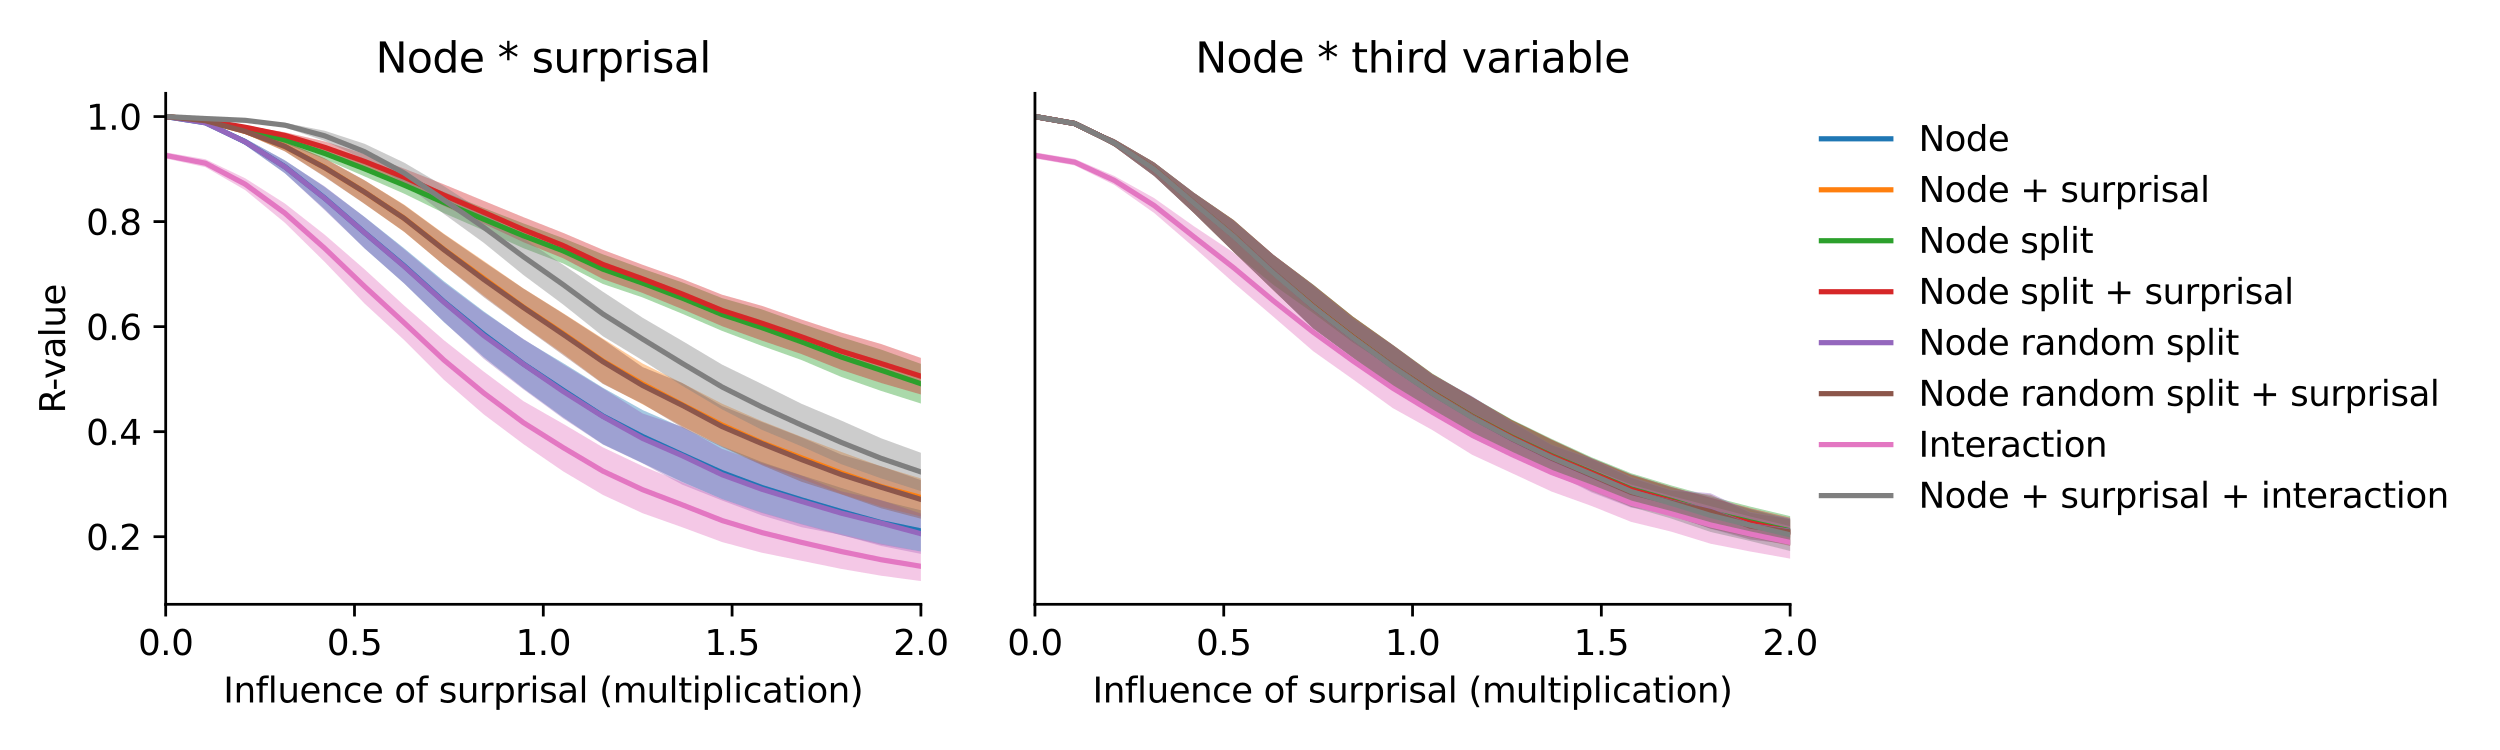 <?xml version="1.0" encoding="utf-8" standalone="no"?>
<!DOCTYPE svg PUBLIC "-//W3C//DTD SVG 1.1//EN"
  "http://www.w3.org/Graphics/SVG/1.1/DTD/svg11.dtd">
<svg xmlns:xlink="http://www.w3.org/1999/xlink" width="720pt" height="216pt" viewBox="0 0 720 216" xmlns="http://www.w3.org/2000/svg" version="1.1">
 <defs>
  <style type="text/css">*{stroke-linejoin: round; stroke-linecap: butt}</style>
 </defs>
 <g id="figure_1">
  <g id="patch_1">
   <path d="M 0 216 
L 720 216 
L 720 0 
L 0 0 
z
" style="fill: #ffffff"/>
  </g>
  <g id="axes_1">
   <g id="patch_2">
    <path d="M 47.72 174.04 
L 265.215 174.04 
L 265.215 26.88 
L 47.72 26.88 
z
" style="fill: #ffffff"/>
   </g>
   <g id="PolyCollection_1">
    <path d="M 47.72 33.569 
L 47.72 33.569 
L 59.167 35.694 
L 70.614 41.76 
L 82.061 49.913 
L 93.508 60.254 
L 104.956 71.486 
L 116.403 81.616 
L 127.85 92.78 
L 139.297 102.837 
L 150.744 111.862 
L 162.191 120.208 
L 173.638 127.941 
L 185.085 133.383 
L 196.532 138.816 
L 207.979 143.757 
L 219.427 147.749 
L 230.874 151.049 
L 242.321 154.158 
L 253.768 156.88 
L 265.215 158.857 
L 265.215 146.954 
L 265.215 146.954 
L 253.768 144.148 
L 242.321 140.525 
L 230.874 136.891 
L 219.427 133.065 
L 207.979 128.515 
L 196.532 123.114 
L 185.085 118.097 
L 173.638 111.675 
L 162.191 104.581 
L 150.744 97.743 
L 139.297 89.665 
L 127.85 80.998 
L 116.403 71.52 
L 104.956 62.453 
L 93.508 53.85 
L 82.061 46.159 
L 70.614 39.906 
L 59.167 35.032 
L 47.72 33.569 
z
" clip-path="url(#p9cf5f40c95)" style="fill: #1f77b4; fill-opacity: 0.4"/>
   </g>
   <g id="PolyCollection_2">
    <path d="M 47.72 33.569 
L 47.72 33.569 
L 59.167 34.975 
L 70.614 38.547 
L 82.061 43.589 
L 93.508 50.811 
L 104.956 58.667 
L 116.403 66.793 
L 127.85 76.344 
L 139.297 85.169 
L 150.744 93.869 
L 162.191 101.899 
L 173.638 110.436 
L 185.085 116.465 
L 196.532 122.784 
L 207.979 128.543 
L 219.427 133.7 
L 230.874 137.936 
L 242.321 142.281 
L 253.768 145.935 
L 265.215 148.762 
L 265.215 137.8 
L 265.215 137.8 
L 253.768 134.328 
L 242.321 130.173 
L 230.874 125.822 
L 219.427 121.294 
L 207.979 116.272 
L 196.532 110.351 
L 185.085 104.705 
L 173.638 97.526 
L 162.191 90.201 
L 150.744 83.055 
L 139.297 75.13 
L 127.85 67.317 
L 116.403 58.937 
L 104.956 51.917 
L 93.508 45.657 
L 82.061 40.766 
L 70.614 37.126 
L 59.167 34.569 
L 47.72 33.569 
z
" clip-path="url(#p9cf5f40c95)" style="fill: #ff7f0e; fill-opacity: 0.4"/>
   </g>
   <g id="PolyCollection_3">
    <path d="M 47.72 33.569 
L 47.72 33.569 
L 59.167 35.135 
L 70.614 37.87 
L 82.061 41.289 
L 93.508 45.823 
L 104.956 50.796 
L 116.403 55.785 
L 127.85 61.38 
L 139.297 66.375 
L 150.744 71.481 
L 162.191 75.889 
L 173.638 81.798 
L 185.085 85.671 
L 196.532 90.383 
L 207.979 95.31 
L 219.427 99.619 
L 230.874 103.708 
L 242.321 108.575 
L 253.768 112.588 
L 265.215 116.221 
L 265.215 104.798 
L 265.215 104.798 
L 253.768 100.68 
L 242.321 97.107 
L 230.874 93.221 
L 219.427 89.11 
L 207.979 85.869 
L 196.532 81.355 
L 185.085 77.415 
L 173.638 73.246 
L 162.191 68.607 
L 150.744 64.338 
L 139.297 59.894 
L 127.85 55.295 
L 116.403 50.851 
L 104.956 46.413 
L 93.508 42.563 
L 82.061 39.356 
L 70.614 37.015 
L 59.167 34.733 
L 47.72 33.569 
z
" clip-path="url(#p9cf5f40c95)" style="fill: #2ca02c; fill-opacity: 0.4"/>
   </g>
   <g id="PolyCollection_4">
    <path d="M 47.72 33.57 
L 47.72 33.57 
L 59.167 34.852 
L 70.614 37.099 
L 82.061 39.921 
L 93.508 44.15 
L 104.956 48.644 
L 116.403 53.495 
L 127.85 59.322 
L 139.297 64.44 
L 150.744 69.763 
L 162.191 74.388 
L 173.638 80.377 
L 185.085 84.383 
L 196.532 89.058 
L 207.979 93.959 
L 219.427 98.096 
L 230.874 101.991 
L 242.321 106.543 
L 253.768 110.312 
L 265.215 113.616 
L 265.215 103.077 
L 265.215 103.077 
L 253.768 99.081 
L 242.321 95.786 
L 230.874 92.038 
L 219.427 88.082 
L 207.979 84.882 
L 196.532 80.331 
L 185.085 76.262 
L 173.638 71.949 
L 162.191 67.067 
L 150.744 62.545 
L 139.297 57.84 
L 127.85 53.097 
L 116.403 48.568 
L 104.956 44.329 
L 93.508 40.729 
L 82.061 38.101 
L 70.614 36.191 
L 59.167 34.525 
L 47.72 33.57 
z
" clip-path="url(#p9cf5f40c95)" style="fill: #d62728; fill-opacity: 0.4"/>
   </g>
   <g id="PolyCollection_5">
    <path d="M 47.72 33.569 
L 47.72 33.569 
L 59.167 35.694 
L 70.614 41.776 
L 82.061 49.891 
L 93.508 60.537 
L 104.956 71.516 
L 116.403 81.643 
L 127.85 92.668 
L 139.297 103.318 
L 150.744 112.14 
L 162.191 120.518 
L 173.638 128.039 
L 185.085 133.452 
L 196.532 139.608 
L 207.979 144.154 
L 219.427 148.447 
L 230.874 151.842 
L 242.321 154.092 
L 253.768 157.257 
L 265.215 159.526 
L 265.215 147.91 
L 265.215 147.91 
L 253.768 144.029 
L 242.321 141.518 
L 230.874 136.989 
L 219.427 133.362 
L 207.979 129.293 
L 196.532 122.92 
L 185.085 119.086 
L 173.638 111.862 
L 162.191 104.942 
L 150.744 97.633 
L 139.297 89.934 
L 127.85 81.378 
L 116.403 71.797 
L 104.956 62.477 
L 93.508 53.69 
L 82.061 46.255 
L 70.614 39.922 
L 59.167 35.036 
L 47.72 33.569 
z
" clip-path="url(#p9cf5f40c95)" style="fill: #9467bd; fill-opacity: 0.4"/>
   </g>
   <g id="PolyCollection_6">
    <path d="M 47.72 33.57 
L 47.72 33.57 
L 59.167 34.973 
L 70.614 38.553 
L 82.061 43.607 
L 93.508 50.967 
L 104.956 58.709 
L 116.403 66.741 
L 127.85 76.386 
L 139.297 85.566 
L 150.744 94.029 
L 162.191 102.289 
L 173.638 110.588 
L 185.085 116.323 
L 196.532 123.177 
L 207.979 128.776 
L 219.427 133.99 
L 230.874 138.77 
L 242.321 142.414 
L 253.768 146.394 
L 265.215 149.394 
L 265.215 138.286 
L 265.215 138.286 
L 253.768 134.269 
L 242.321 130.958 
L 230.874 125.965 
L 219.427 121.534 
L 207.979 116.947 
L 196.532 110.33 
L 185.085 105.731 
L 173.638 97.736 
L 162.191 90.311 
L 150.744 83.109 
L 139.297 75.372 
L 127.85 67.461 
L 116.403 59.082 
L 104.956 51.901 
L 93.508 45.596 
L 82.061 40.758 
L 70.614 37.131 
L 59.167 34.57 
L 47.72 33.57 
z
" clip-path="url(#p9cf5f40c95)" style="fill: #8c564b; fill-opacity: 0.4"/>
   </g>
   <g id="PolyCollection_7">
    <path d="M 47.72 43.88 
L 47.72 45.647 
L 59.167 48.146 
L 70.614 54.758 
L 82.061 64.174 
L 93.508 75.434 
L 104.956 87.392 
L 116.403 97.945 
L 127.85 109.398 
L 139.297 119.331 
L 150.744 127.91 
L 162.191 135.752 
L 173.638 142.543 
L 185.085 147.817 
L 196.532 151.88 
L 207.979 156.123 
L 219.427 159.187 
L 230.874 161.517 
L 242.321 163.855 
L 253.768 165.814 
L 265.215 167.351 
L 265.215 158.838 
L 265.215 158.838 
L 253.768 156.583 
L 242.321 153.834 
L 230.874 150.917 
L 219.427 147.576 
L 207.979 143.719 
L 196.532 138.941 
L 185.085 134.26 
L 173.638 128.84 
L 162.191 122.066 
L 150.744 115.532 
L 139.297 107.003 
L 127.85 97.98 
L 116.403 87.996 
L 104.956 77.527 
L 93.508 67.592 
L 82.061 58.618 
L 70.614 51.343 
L 59.167 45.87 
L 47.72 43.88 
z
" clip-path="url(#p9cf5f40c95)" style="fill: #e377c2; fill-opacity: 0.4"/>
   </g>
   <g id="PolyCollection_8">
    <path d="M 47.72 33.569 
L 47.72 33.569 
L 59.167 34.203 
L 70.614 34.77 
L 82.061 36.715 
L 93.508 40.594 
L 104.956 45.951 
L 116.403 52.827 
L 127.85 61.623 
L 139.297 69.914 
L 150.744 79.208 
L 162.191 87.711 
L 173.638 96.844 
L 185.085 103.804 
L 196.532 111.139 
L 207.979 117.917 
L 219.427 123.804 
L 230.874 128.578 
L 242.321 133.709 
L 253.768 137.783 
L 265.215 141.439 
L 265.215 130.403 
L 265.215 130.403 
L 253.768 126.228 
L 242.321 121.138 
L 230.874 116.308 
L 219.427 110.608 
L 207.979 105.015 
L 196.532 98.203 
L 185.085 91.521 
L 173.638 84.021 
L 162.191 76.258 
L 150.744 68.659 
L 139.297 61.008 
L 127.85 53.595 
L 116.403 46.841 
L 104.956 41.4 
L 93.508 37.652 
L 82.061 35.39 
L 70.614 34.54 
L 59.167 34.096 
L 47.72 33.569 
z
" clip-path="url(#p9cf5f40c95)" style="fill: #7f7f7f; fill-opacity: 0.4"/>
   </g>
   <g id="matplotlib.axis_1">
    <g id="xtick_1">
     <g id="line2d_1">
      <defs>
       <path id="m69d16fd207" d="M 0 0 
L 0 3.5 
" style="stroke: #000000; stroke-width: 0.8"/>
      </defs>
      <g>
       <use xlink:href="#m69d16fd207" x="47.72" y="174.04" style="stroke: #000000; stroke-width: 0.8"/>
      </g>
     </g>
     <g id="text_1">
      <!-- 0.0 -->
      <g transform="translate(39.768 188.638)scale(0.1 -0.1)">
       <defs>
        <path id="DejaVuSans-30" d="M 2034 4250 
Q 1547 4250 1301 3770 
Q 1056 3291 1056 2328 
Q 1056 1369 1301 889 
Q 1547 409 2034 409 
Q 2525 409 2770 889 
Q 3016 1369 3016 2328 
Q 3016 3291 2770 3770 
Q 2525 4250 2034 4250 
z
M 2034 4750 
Q 2819 4750 3233 4129 
Q 3647 3509 3647 2328 
Q 3647 1150 3233 529 
Q 2819 -91 2034 -91 
Q 1250 -91 836 529 
Q 422 1150 422 2328 
Q 422 3509 836 4129 
Q 1250 4750 2034 4750 
z
" transform="scale(0.016)"/>
        <path id="DejaVuSans-2e" d="M 684 794 
L 1344 794 
L 1344 0 
L 684 0 
L 684 794 
z
" transform="scale(0.016)"/>
       </defs>
       <use xlink:href="#DejaVuSans-30"/>
       <use xlink:href="#DejaVuSans-2e" x="63.623"/>
       <use xlink:href="#DejaVuSans-30" x="95.41"/>
      </g>
     </g>
    </g>
    <g id="xtick_2">
     <g id="line2d_2">
      <g>
       <use xlink:href="#m69d16fd207" x="102.094" y="174.04" style="stroke: #000000; stroke-width: 0.8"/>
      </g>
     </g>
     <g id="text_2">
      <!-- 0.5 -->
      <g transform="translate(94.142 188.638)scale(0.1 -0.1)">
       <defs>
        <path id="DejaVuSans-35" d="M 691 4666 
L 3169 4666 
L 3169 4134 
L 1269 4134 
L 1269 2991 
Q 1406 3038 1543 3061 
Q 1681 3084 1819 3084 
Q 2600 3084 3056 2656 
Q 3513 2228 3513 1497 
Q 3513 744 3044 326 
Q 2575 -91 1722 -91 
Q 1428 -91 1123 -41 
Q 819 9 494 109 
L 494 744 
Q 775 591 1075 516 
Q 1375 441 1709 441 
Q 2250 441 2565 725 
Q 2881 1009 2881 1497 
Q 2881 1984 2565 2268 
Q 2250 2553 1709 2553 
Q 1456 2553 1204 2497 
Q 953 2441 691 2322 
L 691 4666 
z
" transform="scale(0.016)"/>
       </defs>
       <use xlink:href="#DejaVuSans-30"/>
       <use xlink:href="#DejaVuSans-2e" x="63.623"/>
       <use xlink:href="#DejaVuSans-35" x="95.41"/>
      </g>
     </g>
    </g>
    <g id="xtick_3">
     <g id="line2d_3">
      <g>
       <use xlink:href="#m69d16fd207" x="156.468" y="174.04" style="stroke: #000000; stroke-width: 0.8"/>
      </g>
     </g>
     <g id="text_3">
      <!-- 1.0 -->
      <g transform="translate(148.516 188.638)scale(0.1 -0.1)">
       <defs>
        <path id="DejaVuSans-31" d="M 794 531 
L 1825 531 
L 1825 4091 
L 703 3866 
L 703 4441 
L 1819 4666 
L 2450 4666 
L 2450 531 
L 3481 531 
L 3481 0 
L 794 0 
L 794 531 
z
" transform="scale(0.016)"/>
       </defs>
       <use xlink:href="#DejaVuSans-31"/>
       <use xlink:href="#DejaVuSans-2e" x="63.623"/>
       <use xlink:href="#DejaVuSans-30" x="95.41"/>
      </g>
     </g>
    </g>
    <g id="xtick_4">
     <g id="line2d_4">
      <g>
       <use xlink:href="#m69d16fd207" x="210.841" y="174.04" style="stroke: #000000; stroke-width: 0.8"/>
      </g>
     </g>
     <g id="text_4">
      <!-- 1.5 -->
      <g transform="translate(202.89 188.638)scale(0.1 -0.1)">
       <use xlink:href="#DejaVuSans-31"/>
       <use xlink:href="#DejaVuSans-2e" x="63.623"/>
       <use xlink:href="#DejaVuSans-35" x="95.41"/>
      </g>
     </g>
    </g>
    <g id="xtick_5">
     <g id="line2d_5">
      <g>
       <use xlink:href="#m69d16fd207" x="265.215" y="174.04" style="stroke: #000000; stroke-width: 0.8"/>
      </g>
     </g>
     <g id="text_5">
      <!-- 2.0 -->
      <g transform="translate(257.263 188.638)scale(0.1 -0.1)">
       <defs>
        <path id="DejaVuSans-32" d="M 1228 531 
L 3431 531 
L 3431 0 
L 469 0 
L 469 531 
Q 828 903 1448 1529 
Q 2069 2156 2228 2338 
Q 2531 2678 2651 2914 
Q 2772 3150 2772 3378 
Q 2772 3750 2511 3984 
Q 2250 4219 1831 4219 
Q 1534 4219 1204 4116 
Q 875 4013 500 3803 
L 500 4441 
Q 881 4594 1212 4672 
Q 1544 4750 1819 4750 
Q 2544 4750 2975 4387 
Q 3406 4025 3406 3419 
Q 3406 3131 3298 2873 
Q 3191 2616 2906 2266 
Q 2828 2175 2409 1742 
Q 1991 1309 1228 531 
z
" transform="scale(0.016)"/>
       </defs>
       <use xlink:href="#DejaVuSans-32"/>
       <use xlink:href="#DejaVuSans-2e" x="63.623"/>
       <use xlink:href="#DejaVuSans-30" x="95.41"/>
      </g>
     </g>
    </g>
    <g id="text_6">
     <!-- Influence of surprisal (multiplication) -->
     <g transform="translate(64.321 202.317)scale(0.1 -0.1)">
      <defs>
       <path id="DejaVuSans-49" d="M 628 4666 
L 1259 4666 
L 1259 0 
L 628 0 
L 628 4666 
z
" transform="scale(0.016)"/>
       <path id="DejaVuSans-6e" d="M 3513 2113 
L 3513 0 
L 2938 0 
L 2938 2094 
Q 2938 2591 2744 2837 
Q 2550 3084 2163 3084 
Q 1697 3084 1428 2787 
Q 1159 2491 1159 1978 
L 1159 0 
L 581 0 
L 581 3500 
L 1159 3500 
L 1159 2956 
Q 1366 3272 1645 3428 
Q 1925 3584 2291 3584 
Q 2894 3584 3203 3211 
Q 3513 2838 3513 2113 
z
" transform="scale(0.016)"/>
       <path id="DejaVuSans-66" d="M 2375 4863 
L 2375 4384 
L 1825 4384 
Q 1516 4384 1395 4259 
Q 1275 4134 1275 3809 
L 1275 3500 
L 2222 3500 
L 2222 3053 
L 1275 3053 
L 1275 0 
L 697 0 
L 697 3053 
L 147 3053 
L 147 3500 
L 697 3500 
L 697 3744 
Q 697 4328 969 4595 
Q 1241 4863 1831 4863 
L 2375 4863 
z
" transform="scale(0.016)"/>
       <path id="DejaVuSans-6c" d="M 603 4863 
L 1178 4863 
L 1178 0 
L 603 0 
L 603 4863 
z
" transform="scale(0.016)"/>
       <path id="DejaVuSans-75" d="M 544 1381 
L 544 3500 
L 1119 3500 
L 1119 1403 
Q 1119 906 1312 657 
Q 1506 409 1894 409 
Q 2359 409 2629 706 
Q 2900 1003 2900 1516 
L 2900 3500 
L 3475 3500 
L 3475 0 
L 2900 0 
L 2900 538 
Q 2691 219 2414 64 
Q 2138 -91 1772 -91 
Q 1169 -91 856 284 
Q 544 659 544 1381 
z
M 1991 3584 
L 1991 3584 
z
" transform="scale(0.016)"/>
       <path id="DejaVuSans-65" d="M 3597 1894 
L 3597 1613 
L 953 1613 
Q 991 1019 1311 708 
Q 1631 397 2203 397 
Q 2534 397 2845 478 
Q 3156 559 3463 722 
L 3463 178 
Q 3153 47 2828 -22 
Q 2503 -91 2169 -91 
Q 1331 -91 842 396 
Q 353 884 353 1716 
Q 353 2575 817 3079 
Q 1281 3584 2069 3584 
Q 2775 3584 3186 3129 
Q 3597 2675 3597 1894 
z
M 3022 2063 
Q 3016 2534 2758 2815 
Q 2500 3097 2075 3097 
Q 1594 3097 1305 2825 
Q 1016 2553 972 2059 
L 3022 2063 
z
" transform="scale(0.016)"/>
       <path id="DejaVuSans-63" d="M 3122 3366 
L 3122 2828 
Q 2878 2963 2633 3030 
Q 2388 3097 2138 3097 
Q 1578 3097 1268 2742 
Q 959 2388 959 1747 
Q 959 1106 1268 751 
Q 1578 397 2138 397 
Q 2388 397 2633 464 
Q 2878 531 3122 666 
L 3122 134 
Q 2881 22 2623 -34 
Q 2366 -91 2075 -91 
Q 1284 -91 818 406 
Q 353 903 353 1747 
Q 353 2603 823 3093 
Q 1294 3584 2113 3584 
Q 2378 3584 2631 3529 
Q 2884 3475 3122 3366 
z
" transform="scale(0.016)"/>
       <path id="DejaVuSans-20" transform="scale(0.016)"/>
       <path id="DejaVuSans-6f" d="M 1959 3097 
Q 1497 3097 1228 2736 
Q 959 2375 959 1747 
Q 959 1119 1226 758 
Q 1494 397 1959 397 
Q 2419 397 2687 759 
Q 2956 1122 2956 1747 
Q 2956 2369 2687 2733 
Q 2419 3097 1959 3097 
z
M 1959 3584 
Q 2709 3584 3137 3096 
Q 3566 2609 3566 1747 
Q 3566 888 3137 398 
Q 2709 -91 1959 -91 
Q 1206 -91 779 398 
Q 353 888 353 1747 
Q 353 2609 779 3096 
Q 1206 3584 1959 3584 
z
" transform="scale(0.016)"/>
       <path id="DejaVuSans-73" d="M 2834 3397 
L 2834 2853 
Q 2591 2978 2328 3040 
Q 2066 3103 1784 3103 
Q 1356 3103 1142 2972 
Q 928 2841 928 2578 
Q 928 2378 1081 2264 
Q 1234 2150 1697 2047 
L 1894 2003 
Q 2506 1872 2764 1633 
Q 3022 1394 3022 966 
Q 3022 478 2636 193 
Q 2250 -91 1575 -91 
Q 1294 -91 989 -36 
Q 684 19 347 128 
L 347 722 
Q 666 556 975 473 
Q 1284 391 1588 391 
Q 1994 391 2212 530 
Q 2431 669 2431 922 
Q 2431 1156 2273 1281 
Q 2116 1406 1581 1522 
L 1381 1569 
Q 847 1681 609 1914 
Q 372 2147 372 2553 
Q 372 3047 722 3315 
Q 1072 3584 1716 3584 
Q 2034 3584 2315 3537 
Q 2597 3491 2834 3397 
z
" transform="scale(0.016)"/>
       <path id="DejaVuSans-72" d="M 2631 2963 
Q 2534 3019 2420 3045 
Q 2306 3072 2169 3072 
Q 1681 3072 1420 2755 
Q 1159 2438 1159 1844 
L 1159 0 
L 581 0 
L 581 3500 
L 1159 3500 
L 1159 2956 
Q 1341 3275 1631 3429 
Q 1922 3584 2338 3584 
Q 2397 3584 2469 3576 
Q 2541 3569 2628 3553 
L 2631 2963 
z
" transform="scale(0.016)"/>
       <path id="DejaVuSans-70" d="M 1159 525 
L 1159 -1331 
L 581 -1331 
L 581 3500 
L 1159 3500 
L 1159 2969 
Q 1341 3281 1617 3432 
Q 1894 3584 2278 3584 
Q 2916 3584 3314 3078 
Q 3713 2572 3713 1747 
Q 3713 922 3314 415 
Q 2916 -91 2278 -91 
Q 1894 -91 1617 61 
Q 1341 213 1159 525 
z
M 3116 1747 
Q 3116 2381 2855 2742 
Q 2594 3103 2138 3103 
Q 1681 3103 1420 2742 
Q 1159 2381 1159 1747 
Q 1159 1113 1420 752 
Q 1681 391 2138 391 
Q 2594 391 2855 752 
Q 3116 1113 3116 1747 
z
" transform="scale(0.016)"/>
       <path id="DejaVuSans-69" d="M 603 3500 
L 1178 3500 
L 1178 0 
L 603 0 
L 603 3500 
z
M 603 4863 
L 1178 4863 
L 1178 4134 
L 603 4134 
L 603 4863 
z
" transform="scale(0.016)"/>
       <path id="DejaVuSans-61" d="M 2194 1759 
Q 1497 1759 1228 1600 
Q 959 1441 959 1056 
Q 959 750 1161 570 
Q 1363 391 1709 391 
Q 2188 391 2477 730 
Q 2766 1069 2766 1631 
L 2766 1759 
L 2194 1759 
z
M 3341 1997 
L 3341 0 
L 2766 0 
L 2766 531 
Q 2569 213 2275 61 
Q 1981 -91 1556 -91 
Q 1019 -91 701 211 
Q 384 513 384 1019 
Q 384 1609 779 1909 
Q 1175 2209 1959 2209 
L 2766 2209 
L 2766 2266 
Q 2766 2663 2505 2880 
Q 2244 3097 1772 3097 
Q 1472 3097 1187 3025 
Q 903 2953 641 2809 
L 641 3341 
Q 956 3463 1253 3523 
Q 1550 3584 1831 3584 
Q 2591 3584 2966 3190 
Q 3341 2797 3341 1997 
z
" transform="scale(0.016)"/>
       <path id="DejaVuSans-28" d="M 1984 4856 
Q 1566 4138 1362 3434 
Q 1159 2731 1159 2009 
Q 1159 1288 1364 580 
Q 1569 -128 1984 -844 
L 1484 -844 
Q 1016 -109 783 600 
Q 550 1309 550 2009 
Q 550 2706 781 3412 
Q 1013 4119 1484 4856 
L 1984 4856 
z
" transform="scale(0.016)"/>
       <path id="DejaVuSans-6d" d="M 3328 2828 
Q 3544 3216 3844 3400 
Q 4144 3584 4550 3584 
Q 5097 3584 5394 3201 
Q 5691 2819 5691 2113 
L 5691 0 
L 5113 0 
L 5113 2094 
Q 5113 2597 4934 2840 
Q 4756 3084 4391 3084 
Q 3944 3084 3684 2787 
Q 3425 2491 3425 1978 
L 3425 0 
L 2847 0 
L 2847 2094 
Q 2847 2600 2669 2842 
Q 2491 3084 2119 3084 
Q 1678 3084 1418 2786 
Q 1159 2488 1159 1978 
L 1159 0 
L 581 0 
L 581 3500 
L 1159 3500 
L 1159 2956 
Q 1356 3278 1631 3431 
Q 1906 3584 2284 3584 
Q 2666 3584 2933 3390 
Q 3200 3197 3328 2828 
z
" transform="scale(0.016)"/>
       <path id="DejaVuSans-74" d="M 1172 4494 
L 1172 3500 
L 2356 3500 
L 2356 3053 
L 1172 3053 
L 1172 1153 
Q 1172 725 1289 603 
Q 1406 481 1766 481 
L 2356 481 
L 2356 0 
L 1766 0 
Q 1100 0 847 248 
Q 594 497 594 1153 
L 594 3053 
L 172 3053 
L 172 3500 
L 594 3500 
L 594 4494 
L 1172 4494 
z
" transform="scale(0.016)"/>
       <path id="DejaVuSans-29" d="M 513 4856 
L 1013 4856 
Q 1481 4119 1714 3412 
Q 1947 2706 1947 2009 
Q 1947 1309 1714 600 
Q 1481 -109 1013 -844 
L 513 -844 
Q 928 -128 1133 580 
Q 1338 1288 1338 2009 
Q 1338 2731 1133 3434 
Q 928 4138 513 4856 
z
" transform="scale(0.016)"/>
      </defs>
      <use xlink:href="#DejaVuSans-49"/>
      <use xlink:href="#DejaVuSans-6e" x="29.492"/>
      <use xlink:href="#DejaVuSans-66" x="92.871"/>
      <use xlink:href="#DejaVuSans-6c" x="128.076"/>
      <use xlink:href="#DejaVuSans-75" x="155.859"/>
      <use xlink:href="#DejaVuSans-65" x="219.238"/>
      <use xlink:href="#DejaVuSans-6e" x="280.762"/>
      <use xlink:href="#DejaVuSans-63" x="344.141"/>
      <use xlink:href="#DejaVuSans-65" x="399.121"/>
      <use xlink:href="#DejaVuSans-20" x="460.645"/>
      <use xlink:href="#DejaVuSans-6f" x="492.432"/>
      <use xlink:href="#DejaVuSans-66" x="553.613"/>
      <use xlink:href="#DejaVuSans-20" x="588.818"/>
      <use xlink:href="#DejaVuSans-73" x="620.605"/>
      <use xlink:href="#DejaVuSans-75" x="672.705"/>
      <use xlink:href="#DejaVuSans-72" x="736.084"/>
      <use xlink:href="#DejaVuSans-70" x="777.197"/>
      <use xlink:href="#DejaVuSans-72" x="840.674"/>
      <use xlink:href="#DejaVuSans-69" x="881.787"/>
      <use xlink:href="#DejaVuSans-73" x="909.57"/>
      <use xlink:href="#DejaVuSans-61" x="961.67"/>
      <use xlink:href="#DejaVuSans-6c" x="1022.949"/>
      <use xlink:href="#DejaVuSans-20" x="1050.732"/>
      <use xlink:href="#DejaVuSans-28" x="1082.52"/>
      <use xlink:href="#DejaVuSans-6d" x="1121.533"/>
      <use xlink:href="#DejaVuSans-75" x="1218.945"/>
      <use xlink:href="#DejaVuSans-6c" x="1282.324"/>
      <use xlink:href="#DejaVuSans-74" x="1310.107"/>
      <use xlink:href="#DejaVuSans-69" x="1349.316"/>
      <use xlink:href="#DejaVuSans-70" x="1377.1"/>
      <use xlink:href="#DejaVuSans-6c" x="1440.576"/>
      <use xlink:href="#DejaVuSans-69" x="1468.359"/>
      <use xlink:href="#DejaVuSans-63" x="1496.143"/>
      <use xlink:href="#DejaVuSans-61" x="1551.123"/>
      <use xlink:href="#DejaVuSans-74" x="1612.402"/>
      <use xlink:href="#DejaVuSans-69" x="1651.611"/>
      <use xlink:href="#DejaVuSans-6f" x="1679.395"/>
      <use xlink:href="#DejaVuSans-6e" x="1740.576"/>
      <use xlink:href="#DejaVuSans-29" x="1803.955"/>
     </g>
    </g>
   </g>
   <g id="matplotlib.axis_2">
    <g id="ytick_1">
     <g id="line2d_6">
      <defs>
       <path id="mfa1dbd7afb" d="M 0 0 
L -3.5 0 
" style="stroke: #000000; stroke-width: 0.8"/>
      </defs>
      <g>
       <use xlink:href="#mfa1dbd7afb" x="47.72" y="154.572" style="stroke: #000000; stroke-width: 0.8"/>
      </g>
     </g>
     <g id="text_7">
      <!-- 0.2 -->
      <g transform="translate(24.817 158.371)scale(0.1 -0.1)">
       <use xlink:href="#DejaVuSans-30"/>
       <use xlink:href="#DejaVuSans-2e" x="63.623"/>
       <use xlink:href="#DejaVuSans-32" x="95.41"/>
      </g>
     </g>
    </g>
    <g id="ytick_2">
     <g id="line2d_7">
      <g>
       <use xlink:href="#mfa1dbd7afb" x="47.72" y="124.321" style="stroke: #000000; stroke-width: 0.8"/>
      </g>
     </g>
     <g id="text_8">
      <!-- 0.4 -->
      <g transform="translate(24.817 128.121)scale(0.1 -0.1)">
       <defs>
        <path id="DejaVuSans-34" d="M 2419 4116 
L 825 1625 
L 2419 1625 
L 2419 4116 
z
M 2253 4666 
L 3047 4666 
L 3047 1625 
L 3713 1625 
L 3713 1100 
L 3047 1100 
L 3047 0 
L 2419 0 
L 2419 1100 
L 313 1100 
L 313 1709 
L 2253 4666 
z
" transform="scale(0.016)"/>
       </defs>
       <use xlink:href="#DejaVuSans-30"/>
       <use xlink:href="#DejaVuSans-2e" x="63.623"/>
       <use xlink:href="#DejaVuSans-34" x="95.41"/>
      </g>
     </g>
    </g>
    <g id="ytick_3">
     <g id="line2d_8">
      <g>
       <use xlink:href="#mfa1dbd7afb" x="47.72" y="94.071" style="stroke: #000000; stroke-width: 0.8"/>
      </g>
     </g>
     <g id="text_9">
      <!-- 0.6 -->
      <g transform="translate(24.817 97.87)scale(0.1 -0.1)">
       <defs>
        <path id="DejaVuSans-36" d="M 2113 2584 
Q 1688 2584 1439 2293 
Q 1191 2003 1191 1497 
Q 1191 994 1439 701 
Q 1688 409 2113 409 
Q 2538 409 2786 701 
Q 3034 994 3034 1497 
Q 3034 2003 2786 2293 
Q 2538 2584 2113 2584 
z
M 3366 4563 
L 3366 3988 
Q 3128 4100 2886 4159 
Q 2644 4219 2406 4219 
Q 1781 4219 1451 3797 
Q 1122 3375 1075 2522 
Q 1259 2794 1537 2939 
Q 1816 3084 2150 3084 
Q 2853 3084 3261 2657 
Q 3669 2231 3669 1497 
Q 3669 778 3244 343 
Q 2819 -91 2113 -91 
Q 1303 -91 875 529 
Q 447 1150 447 2328 
Q 447 3434 972 4092 
Q 1497 4750 2381 4750 
Q 2619 4750 2861 4703 
Q 3103 4656 3366 4563 
z
" transform="scale(0.016)"/>
       </defs>
       <use xlink:href="#DejaVuSans-30"/>
       <use xlink:href="#DejaVuSans-2e" x="63.623"/>
       <use xlink:href="#DejaVuSans-36" x="95.41"/>
      </g>
     </g>
    </g>
    <g id="ytick_4">
     <g id="line2d_9">
      <g>
       <use xlink:href="#mfa1dbd7afb" x="47.72" y="63.82" style="stroke: #000000; stroke-width: 0.8"/>
      </g>
     </g>
     <g id="text_10">
      <!-- 0.8 -->
      <g transform="translate(24.817 67.619)scale(0.1 -0.1)">
       <defs>
        <path id="DejaVuSans-38" d="M 2034 2216 
Q 1584 2216 1326 1975 
Q 1069 1734 1069 1313 
Q 1069 891 1326 650 
Q 1584 409 2034 409 
Q 2484 409 2743 651 
Q 3003 894 3003 1313 
Q 3003 1734 2745 1975 
Q 2488 2216 2034 2216 
z
M 1403 2484 
Q 997 2584 770 2862 
Q 544 3141 544 3541 
Q 544 4100 942 4425 
Q 1341 4750 2034 4750 
Q 2731 4750 3128 4425 
Q 3525 4100 3525 3541 
Q 3525 3141 3298 2862 
Q 3072 2584 2669 2484 
Q 3125 2378 3379 2068 
Q 3634 1759 3634 1313 
Q 3634 634 3220 271 
Q 2806 -91 2034 -91 
Q 1263 -91 848 271 
Q 434 634 434 1313 
Q 434 1759 690 2068 
Q 947 2378 1403 2484 
z
M 1172 3481 
Q 1172 3119 1398 2916 
Q 1625 2713 2034 2713 
Q 2441 2713 2670 2916 
Q 2900 3119 2900 3481 
Q 2900 3844 2670 4047 
Q 2441 4250 2034 4250 
Q 1625 4250 1398 4047 
Q 1172 3844 1172 3481 
z
" transform="scale(0.016)"/>
       </defs>
       <use xlink:href="#DejaVuSans-30"/>
       <use xlink:href="#DejaVuSans-2e" x="63.623"/>
       <use xlink:href="#DejaVuSans-38" x="95.41"/>
      </g>
     </g>
    </g>
    <g id="ytick_5">
     <g id="line2d_10">
      <g>
       <use xlink:href="#mfa1dbd7afb" x="47.72" y="33.569" style="stroke: #000000; stroke-width: 0.8"/>
      </g>
     </g>
     <g id="text_11">
      <!-- 1.0 -->
      <g transform="translate(24.817 37.368)scale(0.1 -0.1)">
       <use xlink:href="#DejaVuSans-31"/>
       <use xlink:href="#DejaVuSans-2e" x="63.623"/>
       <use xlink:href="#DejaVuSans-30" x="95.41"/>
      </g>
     </g>
    </g>
    <g id="text_12">
     <!-- R-value -->
     <g transform="translate(18.737 119.065)rotate(-90)scale(0.1 -0.1)">
      <defs>
       <path id="DejaVuSans-52" d="M 2841 2188 
Q 3044 2119 3236 1894 
Q 3428 1669 3622 1275 
L 4263 0 
L 3584 0 
L 2988 1197 
Q 2756 1666 2539 1819 
Q 2322 1972 1947 1972 
L 1259 1972 
L 1259 0 
L 628 0 
L 628 4666 
L 2053 4666 
Q 2853 4666 3247 4331 
Q 3641 3997 3641 3322 
Q 3641 2881 3436 2590 
Q 3231 2300 2841 2188 
z
M 1259 4147 
L 1259 2491 
L 2053 2491 
Q 2509 2491 2742 2702 
Q 2975 2913 2975 3322 
Q 2975 3731 2742 3939 
Q 2509 4147 2053 4147 
L 1259 4147 
z
" transform="scale(0.016)"/>
       <path id="DejaVuSans-2d" d="M 313 2009 
L 1997 2009 
L 1997 1497 
L 313 1497 
L 313 2009 
z
" transform="scale(0.016)"/>
       <path id="DejaVuSans-76" d="M 191 3500 
L 800 3500 
L 1894 563 
L 2988 3500 
L 3597 3500 
L 2284 0 
L 1503 0 
L 191 3500 
z
" transform="scale(0.016)"/>
      </defs>
      <use xlink:href="#DejaVuSans-52"/>
      <use xlink:href="#DejaVuSans-2d" x="65.482"/>
      <use xlink:href="#DejaVuSans-76" x="98.941"/>
      <use xlink:href="#DejaVuSans-61" x="158.121"/>
      <use xlink:href="#DejaVuSans-6c" x="219.4"/>
      <use xlink:href="#DejaVuSans-75" x="247.184"/>
      <use xlink:href="#DejaVuSans-65" x="310.562"/>
     </g>
    </g>
   </g>
   <g id="line2d_11">
    <path d="M 47.72 33.569 
L 59.167 35.363 
L 70.614 40.833 
L 82.061 48.036 
L 93.508 57.052 
L 104.956 66.97 
L 116.403 76.568 
L 127.85 86.889 
L 139.297 96.251 
L 150.744 104.802 
L 162.191 112.394 
L 173.638 119.808 
L 185.085 125.74 
L 196.532 130.965 
L 207.979 136.136 
L 219.427 140.407 
L 230.874 143.97 
L 242.321 147.341 
L 253.768 150.514 
L 265.215 152.906 
" clip-path="url(#p9cf5f40c95)" style="fill: none; stroke: #1f77b4; stroke-width: 1.5; stroke-linecap: square"/>
   </g>
   <g id="line2d_12">
    <path d="M 47.72 33.569 
L 59.167 34.772 
L 70.614 37.837 
L 82.061 42.177 
L 93.508 48.234 
L 104.956 55.292 
L 116.403 62.865 
L 127.85 71.831 
L 139.297 80.149 
L 150.744 88.462 
L 162.191 96.05 
L 173.638 103.981 
L 185.085 110.585 
L 196.532 116.568 
L 207.979 122.408 
L 219.427 127.497 
L 230.874 131.879 
L 242.321 136.227 
L 253.768 140.131 
L 265.215 143.281 
" clip-path="url(#p9cf5f40c95)" style="fill: none; stroke: #ff7f0e; stroke-width: 1.5; stroke-linecap: square"/>
   </g>
   <g id="line2d_13">
    <path d="M 47.72 33.569 
L 59.167 34.934 
L 70.614 37.443 
L 82.061 40.322 
L 93.508 44.193 
L 104.956 48.605 
L 116.403 53.318 
L 127.85 58.338 
L 139.297 63.134 
L 150.744 67.909 
L 162.191 72.248 
L 173.638 77.522 
L 185.085 81.543 
L 196.532 85.869 
L 207.979 90.59 
L 219.427 94.365 
L 230.874 98.464 
L 242.321 102.841 
L 253.768 106.634 
L 265.215 110.51 
" clip-path="url(#p9cf5f40c95)" style="fill: none; stroke: #2ca02c; stroke-width: 1.5; stroke-linecap: square"/>
   </g>
   <g id="line2d_14">
    <path d="M 47.72 33.57 
L 59.167 34.688 
L 70.614 36.645 
L 82.061 39.011 
L 93.508 42.439 
L 104.956 46.487 
L 116.403 51.031 
L 127.85 56.21 
L 139.297 61.14 
L 150.744 66.154 
L 162.191 70.728 
L 173.638 76.163 
L 185.085 80.323 
L 196.532 84.695 
L 207.979 89.42 
L 219.427 93.089 
L 230.874 97.014 
L 242.321 101.164 
L 253.768 104.697 
L 265.215 108.347 
" clip-path="url(#p9cf5f40c95)" style="fill: none; stroke: #d62728; stroke-width: 1.5; stroke-linecap: square"/>
   </g>
   <g id="line2d_15">
    <path d="M 47.72 33.569 
L 59.167 35.365 
L 70.614 40.849 
L 82.061 48.073 
L 93.508 57.114 
L 104.956 66.996 
L 116.403 76.72 
L 127.85 87.023 
L 139.297 96.626 
L 150.744 104.886 
L 162.191 112.73 
L 173.638 119.95 
L 185.085 126.269 
L 196.532 131.264 
L 207.979 136.723 
L 219.427 140.905 
L 230.874 144.415 
L 242.321 147.805 
L 253.768 150.643 
L 265.215 153.718 
" clip-path="url(#p9cf5f40c95)" style="fill: none; stroke: #9467bd; stroke-width: 1.5; stroke-linecap: square"/>
   </g>
   <g id="line2d_16">
    <path d="M 47.72 33.57 
L 59.167 34.771 
L 70.614 37.842 
L 82.061 42.183 
L 93.508 48.282 
L 104.956 55.305 
L 116.403 62.911 
L 127.85 71.923 
L 139.297 80.469 
L 150.744 88.569 
L 162.191 96.3 
L 173.638 104.162 
L 185.085 111.027 
L 196.532 116.754 
L 207.979 122.861 
L 219.427 127.762 
L 230.874 132.368 
L 242.321 136.686 
L 253.768 140.331 
L 265.215 143.84 
" clip-path="url(#p9cf5f40c95)" style="fill: none; stroke: #8c564b; stroke-width: 1.5; stroke-linecap: square"/>
   </g>
   <g id="line2d_17">
    <path d="M 47.72 44.764 
L 59.167 47.008 
L 70.614 53.051 
L 82.061 61.396 
L 93.508 71.513 
L 104.956 82.459 
L 116.403 92.971 
L 127.85 103.689 
L 139.297 113.167 
L 150.744 121.721 
L 162.191 128.909 
L 173.638 135.691 
L 185.085 141.039 
L 196.532 145.411 
L 207.979 149.921 
L 219.427 153.382 
L 230.874 156.217 
L 242.321 158.845 
L 253.768 161.199 
L 265.215 163.094 
" clip-path="url(#p9cf5f40c95)" style="fill: none; stroke: #e377c2; stroke-width: 1.5; stroke-linecap: square"/>
   </g>
   <g id="line2d_18">
    <path d="M 47.72 33.569 
L 59.167 34.149 
L 70.614 34.655 
L 82.061 36.052 
L 93.508 39.123 
L 104.956 43.675 
L 116.403 49.834 
L 127.85 57.609 
L 139.297 65.461 
L 150.744 73.933 
L 162.191 81.984 
L 173.638 90.433 
L 185.085 97.662 
L 196.532 104.671 
L 207.979 111.466 
L 219.427 117.206 
L 230.874 122.443 
L 242.321 127.424 
L 253.768 132.006 
L 265.215 135.921 
" clip-path="url(#p9cf5f40c95)" style="fill: none; stroke: #7f7f7f; stroke-width: 1.5; stroke-linecap: square"/>
   </g>
   <g id="patch_3">
    <path d="M 47.72 174.04 
L 47.72 26.88 
" style="fill: none; stroke: #000000; stroke-width: 0.8; stroke-linejoin: miter; stroke-linecap: square"/>
   </g>
   <g id="patch_4">
    <path d="M 47.72 174.04 
L 265.215 174.04 
" style="fill: none; stroke: #000000; stroke-width: 0.8; stroke-linejoin: miter; stroke-linecap: square"/>
   </g>
   <g id="text_13">
    <!-- Node * surprisal -->
    <g transform="translate(108.186 20.88)scale(0.12 -0.12)">
     <defs>
      <path id="DejaVuSans-4e" d="M 628 4666 
L 1478 4666 
L 3547 763 
L 3547 4666 
L 4159 4666 
L 4159 0 
L 3309 0 
L 1241 3903 
L 1241 0 
L 628 0 
L 628 4666 
z
" transform="scale(0.016)"/>
      <path id="DejaVuSans-64" d="M 2906 2969 
L 2906 4863 
L 3481 4863 
L 3481 0 
L 2906 0 
L 2906 525 
Q 2725 213 2448 61 
Q 2172 -91 1784 -91 
Q 1150 -91 751 415 
Q 353 922 353 1747 
Q 353 2572 751 3078 
Q 1150 3584 1784 3584 
Q 2172 3584 2448 3432 
Q 2725 3281 2906 2969 
z
M 947 1747 
Q 947 1113 1208 752 
Q 1469 391 1925 391 
Q 2381 391 2643 752 
Q 2906 1113 2906 1747 
Q 2906 2381 2643 2742 
Q 2381 3103 1925 3103 
Q 1469 3103 1208 2742 
Q 947 2381 947 1747 
z
" transform="scale(0.016)"/>
      <path id="DejaVuSans-2a" d="M 3009 3897 
L 1888 3291 
L 3009 2681 
L 2828 2375 
L 1778 3009 
L 1778 1831 
L 1422 1831 
L 1422 3009 
L 372 2375 
L 191 2681 
L 1313 3291 
L 191 3897 
L 372 4206 
L 1422 3572 
L 1422 4750 
L 1778 4750 
L 1778 3572 
L 2828 4206 
L 3009 3897 
z
" transform="scale(0.016)"/>
     </defs>
     <use xlink:href="#DejaVuSans-4e"/>
     <use xlink:href="#DejaVuSans-6f" x="74.805"/>
     <use xlink:href="#DejaVuSans-64" x="135.986"/>
     <use xlink:href="#DejaVuSans-65" x="199.463"/>
     <use xlink:href="#DejaVuSans-20" x="260.986"/>
     <use xlink:href="#DejaVuSans-2a" x="292.773"/>
     <use xlink:href="#DejaVuSans-20" x="342.773"/>
     <use xlink:href="#DejaVuSans-73" x="374.561"/>
     <use xlink:href="#DejaVuSans-75" x="426.66"/>
     <use xlink:href="#DejaVuSans-72" x="490.039"/>
     <use xlink:href="#DejaVuSans-70" x="531.152"/>
     <use xlink:href="#DejaVuSans-72" x="594.629"/>
     <use xlink:href="#DejaVuSans-69" x="635.742"/>
     <use xlink:href="#DejaVuSans-73" x="663.525"/>
     <use xlink:href="#DejaVuSans-61" x="715.625"/>
     <use xlink:href="#DejaVuSans-6c" x="776.904"/>
    </g>
   </g>
  </g>
  <g id="axes_2">
   <g id="patch_5">
    <path d="M 298.065 174.04 
L 515.56 174.04 
L 515.56 26.88 
L 298.065 26.88 
z
" style="fill: #ffffff"/>
   </g>
   <g id="PolyCollection_9">
    <path d="M 298.065 33.569 
L 298.065 33.569 
L 309.512 35.931 
L 320.959 42.176 
L 332.406 50.606 
L 343.853 61.27 
L 355.301 72.498 
L 366.748 83.517 
L 378.195 94.472 
L 389.642 103.02 
L 401.089 111.606 
L 412.536 118.547 
L 423.983 125.609 
L 435.43 131.072 
L 446.877 136.36 
L 458.324 140.494 
L 469.772 145.319 
L 481.219 148.365 
L 492.666 152.221 
L 504.113 154.649 
L 515.56 156.911 
L 515.56 149.6 
L 515.56 149.6 
L 504.113 146.628 
L 492.666 143.438 
L 481.219 140.247 
L 469.772 136.633 
L 458.324 131.925 
L 446.877 126.667 
L 435.43 120.961 
L 423.983 114.344 
L 412.536 107.73 
L 401.089 99.395 
L 389.642 91.23 
L 378.195 82.013 
L 366.748 73.397 
L 355.301 63.386 
L 343.853 55.481 
L 332.406 46.788 
L 320.959 40.115 
L 309.512 35.228 
L 298.065 33.569 
z
" clip-path="url(#pd77f47e147)" style="fill: #1f77b4; fill-opacity: 0.4"/>
   </g>
   <g id="PolyCollection_10">
    <path d="M 298.065 33.569 
L 298.065 33.569 
L 309.512 35.93 
L 320.959 42.183 
L 332.406 50.598 
L 343.853 61.276 
L 355.301 72.512 
L 366.748 83.526 
L 378.195 94.415 
L 389.642 102.927 
L 401.089 111.497 
L 412.536 118.374 
L 423.983 125.401 
L 435.43 130.865 
L 446.877 136.149 
L 458.324 140.249 
L 469.772 145.103 
L 481.219 148.206 
L 492.666 152.115 
L 504.113 154.63 
L 515.56 157.01 
L 515.56 149.833 
L 515.56 149.833 
L 504.113 146.933 
L 492.666 143.745 
L 481.219 140.523 
L 469.772 136.898 
L 458.324 132.117 
L 446.877 126.786 
L 435.43 121.054 
L 423.983 114.486 
L 412.536 107.794 
L 401.089 99.403 
L 389.642 91.241 
L 378.195 82.068 
L 366.748 73.43 
L 355.301 63.4 
L 343.853 55.531 
L 332.406 46.809 
L 320.959 40.128 
L 309.512 35.227 
L 298.065 33.569 
z
" clip-path="url(#pd77f47e147)" style="fill: #ff7f0e; fill-opacity: 0.4"/>
   </g>
   <g id="PolyCollection_11">
    <path d="M 298.065 33.569 
L 298.065 33.569 
L 309.512 35.92 
L 320.959 42.184 
L 332.406 50.602 
L 343.853 61.31 
L 355.301 72.523 
L 366.748 83.53 
L 378.195 94.466 
L 389.642 102.974 
L 401.089 111.586 
L 412.536 118.459 
L 423.983 125.462 
L 435.43 130.924 
L 446.877 136.107 
L 458.324 140.38 
L 469.772 145.364 
L 481.219 148.382 
L 492.666 152.143 
L 504.113 154.678 
L 515.56 157.135 
L 515.56 148.65 
L 515.56 148.65 
L 504.113 145.912 
L 492.666 142.967 
L 481.219 139.779 
L 469.772 136.304 
L 458.324 131.674 
L 446.877 126.395 
L 435.43 120.846 
L 423.983 114.316 
L 412.536 107.599 
L 401.089 99.275 
L 389.642 91.157 
L 378.195 81.961 
L 366.748 73.412 
L 355.301 63.383 
L 343.853 55.527 
L 332.406 46.775 
L 320.959 40.126 
L 309.512 35.23 
L 298.065 33.569 
z
" clip-path="url(#pd77f47e147)" style="fill: #2ca02c; fill-opacity: 0.4"/>
   </g>
   <g id="PolyCollection_12">
    <path d="M 298.065 33.57 
L 298.065 33.57 
L 309.512 35.925 
L 320.959 42.203 
L 332.406 50.639 
L 343.853 61.365 
L 355.301 72.574 
L 366.748 83.607 
L 378.195 94.518 
L 389.642 103.046 
L 401.089 111.645 
L 412.536 118.507 
L 423.983 125.578 
L 435.43 131.028 
L 446.877 136.213 
L 458.324 140.437 
L 469.772 145.408 
L 481.219 148.436 
L 492.666 152.25 
L 504.113 154.771 
L 515.56 157.24 
L 515.56 149.11 
L 515.56 149.11 
L 504.113 146.391 
L 492.666 143.338 
L 481.219 140.173 
L 469.772 136.667 
L 458.324 131.949 
L 446.877 126.596 
L 435.43 121.01 
L 423.983 114.403 
L 412.536 107.701 
L 401.089 99.316 
L 389.642 91.197 
L 378.195 82.008 
L 366.748 73.401 
L 355.301 63.389 
L 343.853 55.546 
L 332.406 46.793 
L 320.959 40.129 
L 309.512 35.23 
L 298.065 33.57 
z
" clip-path="url(#pd77f47e147)" style="fill: #d62728; fill-opacity: 0.4"/>
   </g>
   <g id="PolyCollection_13">
    <path d="M 298.065 33.569 
L 298.065 33.569 
L 309.512 35.939 
L 320.959 42.203 
L 332.406 50.729 
L 343.853 61.338 
L 355.301 72.499 
L 366.748 83.462 
L 378.195 94.736 
L 389.642 102.995 
L 401.089 111.569 
L 412.536 118.769 
L 423.983 126.166 
L 435.43 131.454 
L 446.877 136.009 
L 458.324 141.823 
L 469.772 146.219 
L 481.219 148.23 
L 492.666 152.358 
L 504.113 155.426 
L 515.56 156.728 
L 515.56 149.29 
L 515.56 149.29 
L 504.113 147.428 
L 492.666 142.068 
L 481.219 141.005 
L 469.772 137.368 
L 458.324 132.061 
L 446.877 128.088 
L 435.43 121.478 
L 423.983 114.13 
L 412.536 107.916 
L 401.089 99.41 
L 389.642 91.733 
L 378.195 82.222 
L 366.748 73.424 
L 355.301 63.579 
L 343.853 55.555 
L 332.406 46.836 
L 320.959 40.116 
L 309.512 35.226 
L 298.065 33.569 
z
" clip-path="url(#pd77f47e147)" style="fill: #9467bd; fill-opacity: 0.4"/>
   </g>
   <g id="PolyCollection_14">
    <path d="M 298.065 33.57 
L 298.065 33.57 
L 309.512 35.938 
L 320.959 42.208 
L 332.406 50.721 
L 343.853 61.35 
L 355.301 72.51 
L 366.748 83.468 
L 378.195 94.676 
L 389.642 102.89 
L 401.089 111.478 
L 412.536 118.6 
L 423.983 125.967 
L 435.43 131.223 
L 446.877 135.802 
L 458.324 141.497 
L 469.772 146.004 
L 481.219 148.085 
L 492.666 152.146 
L 504.113 155.349 
L 515.56 156.789 
L 515.56 149.562 
L 515.56 149.562 
L 504.113 147.722 
L 492.666 142.476 
L 481.219 141.255 
L 469.772 137.649 
L 458.324 132.28 
L 446.877 128.182 
L 435.43 121.574 
L 423.983 114.275 
L 412.536 107.988 
L 401.089 99.435 
L 389.642 91.725 
L 378.195 82.287 
L 366.748 73.457 
L 355.301 63.594 
L 343.853 55.605 
L 332.406 46.858 
L 320.959 40.128 
L 309.512 35.226 
L 298.065 33.57 
z
" clip-path="url(#pd77f47e147)" style="fill: #8c564b; fill-opacity: 0.4"/>
   </g>
   <g id="PolyCollection_15">
    <path d="M 298.065 43.88 
L 298.065 45.647 
L 309.512 47.651 
L 320.959 53.275 
L 332.406 61.351 
L 343.853 71.236 
L 355.301 81.462 
L 366.748 91.236 
L 378.195 101.144 
L 389.642 109.253 
L 401.089 117.519 
L 412.536 123.874 
L 423.983 130.987 
L 435.43 136.269 
L 446.877 141.586 
L 458.324 145.708 
L 469.772 150.314 
L 481.219 153.09 
L 492.666 156.606 
L 504.113 158.844 
L 515.56 160.887 
L 515.56 151.548 
L 515.56 151.548 
L 504.113 148.775 
L 492.666 145.783 
L 481.219 142.786 
L 469.772 139.544 
L 458.324 135.033 
L 446.877 130.598 
L 435.43 125.541 
L 423.983 119.7 
L 412.536 113.597 
L 401.089 106.024 
L 389.642 98.644 
L 378.195 90.178 
L 366.748 82.061 
L 355.301 72.78 
L 343.853 65.166 
L 332.406 57.056 
L 320.959 50.697 
L 309.512 45.77 
L 298.065 43.88 
z
" clip-path="url(#pd77f47e147)" style="fill: #e377c2; fill-opacity: 0.4"/>
   </g>
   <g id="PolyCollection_16">
    <path d="M 298.065 33.569 
L 298.065 33.569 
L 309.512 35.938 
L 320.959 42.218 
L 332.406 50.677 
L 343.853 61.38 
L 355.301 72.608 
L 366.748 83.629 
L 378.195 94.568 
L 389.642 103.125 
L 401.089 111.749 
L 412.536 118.752 
L 423.983 125.867 
L 435.43 131.326 
L 446.877 136.656 
L 458.324 140.999 
L 469.772 145.99 
L 481.219 149.318 
L 492.666 153.22 
L 504.113 155.832 
L 515.56 158.692 
L 515.56 149.405 
L 515.56 149.405 
L 504.113 146.73 
L 492.666 143.695 
L 481.219 140.544 
L 469.772 137.141 
L 458.324 132.24 
L 446.877 126.908 
L 435.43 121.269 
L 423.983 114.642 
L 412.536 107.932 
L 401.089 99.536 
L 389.642 91.41 
L 378.195 82.246 
L 366.748 73.641 
L 355.301 63.584 
L 343.853 55.681 
L 332.406 46.868 
L 320.959 40.167 
L 309.512 35.236 
L 298.065 33.569 
z
" clip-path="url(#pd77f47e147)" style="fill: #7f7f7f; fill-opacity: 0.4"/>
   </g>
   <g id="matplotlib.axis_3">
    <g id="xtick_6">
     <g id="line2d_19">
      <g>
       <use xlink:href="#m69d16fd207" x="298.065" y="174.04" style="stroke: #000000; stroke-width: 0.8"/>
      </g>
     </g>
     <g id="text_14">
      <!-- 0.0 -->
      <g transform="translate(290.113 188.638)scale(0.1 -0.1)">
       <use xlink:href="#DejaVuSans-30"/>
       <use xlink:href="#DejaVuSans-2e" x="63.623"/>
       <use xlink:href="#DejaVuSans-30" x="95.41"/>
      </g>
     </g>
    </g>
    <g id="xtick_7">
     <g id="line2d_20">
      <g>
       <use xlink:href="#m69d16fd207" x="352.439" y="174.04" style="stroke: #000000; stroke-width: 0.8"/>
      </g>
     </g>
     <g id="text_15">
      <!-- 0.5 -->
      <g transform="translate(344.487 188.638)scale(0.1 -0.1)">
       <use xlink:href="#DejaVuSans-30"/>
       <use xlink:href="#DejaVuSans-2e" x="63.623"/>
       <use xlink:href="#DejaVuSans-35" x="95.41"/>
      </g>
     </g>
    </g>
    <g id="xtick_8">
     <g id="line2d_21">
      <g>
       <use xlink:href="#m69d16fd207" x="406.812" y="174.04" style="stroke: #000000; stroke-width: 0.8"/>
      </g>
     </g>
     <g id="text_16">
      <!-- 1.0 -->
      <g transform="translate(398.861 188.638)scale(0.1 -0.1)">
       <use xlink:href="#DejaVuSans-31"/>
       <use xlink:href="#DejaVuSans-2e" x="63.623"/>
       <use xlink:href="#DejaVuSans-30" x="95.41"/>
      </g>
     </g>
    </g>
    <g id="xtick_9">
     <g id="line2d_22">
      <g>
       <use xlink:href="#m69d16fd207" x="461.186" y="174.04" style="stroke: #000000; stroke-width: 0.8"/>
      </g>
     </g>
     <g id="text_17">
      <!-- 1.5 -->
      <g transform="translate(453.235 188.638)scale(0.1 -0.1)">
       <use xlink:href="#DejaVuSans-31"/>
       <use xlink:href="#DejaVuSans-2e" x="63.623"/>
       <use xlink:href="#DejaVuSans-35" x="95.41"/>
      </g>
     </g>
    </g>
    <g id="xtick_10">
     <g id="line2d_23">
      <g>
       <use xlink:href="#m69d16fd207" x="515.56" y="174.04" style="stroke: #000000; stroke-width: 0.8"/>
      </g>
     </g>
     <g id="text_18">
      <!-- 2.0 -->
      <g transform="translate(507.608 188.638)scale(0.1 -0.1)">
       <use xlink:href="#DejaVuSans-32"/>
       <use xlink:href="#DejaVuSans-2e" x="63.623"/>
       <use xlink:href="#DejaVuSans-30" x="95.41"/>
      </g>
     </g>
    </g>
    <g id="text_19">
     <!-- Influence of surprisal (multiplication) -->
     <g transform="translate(314.666 202.317)scale(0.1 -0.1)">
      <use xlink:href="#DejaVuSans-49"/>
      <use xlink:href="#DejaVuSans-6e" x="29.492"/>
      <use xlink:href="#DejaVuSans-66" x="92.871"/>
      <use xlink:href="#DejaVuSans-6c" x="128.076"/>
      <use xlink:href="#DejaVuSans-75" x="155.859"/>
      <use xlink:href="#DejaVuSans-65" x="219.238"/>
      <use xlink:href="#DejaVuSans-6e" x="280.762"/>
      <use xlink:href="#DejaVuSans-63" x="344.141"/>
      <use xlink:href="#DejaVuSans-65" x="399.121"/>
      <use xlink:href="#DejaVuSans-20" x="460.645"/>
      <use xlink:href="#DejaVuSans-6f" x="492.432"/>
      <use xlink:href="#DejaVuSans-66" x="553.613"/>
      <use xlink:href="#DejaVuSans-20" x="588.818"/>
      <use xlink:href="#DejaVuSans-73" x="620.605"/>
      <use xlink:href="#DejaVuSans-75" x="672.705"/>
      <use xlink:href="#DejaVuSans-72" x="736.084"/>
      <use xlink:href="#DejaVuSans-70" x="777.197"/>
      <use xlink:href="#DejaVuSans-72" x="840.674"/>
      <use xlink:href="#DejaVuSans-69" x="881.787"/>
      <use xlink:href="#DejaVuSans-73" x="909.57"/>
      <use xlink:href="#DejaVuSans-61" x="961.67"/>
      <use xlink:href="#DejaVuSans-6c" x="1022.949"/>
      <use xlink:href="#DejaVuSans-20" x="1050.732"/>
      <use xlink:href="#DejaVuSans-28" x="1082.52"/>
      <use xlink:href="#DejaVuSans-6d" x="1121.533"/>
      <use xlink:href="#DejaVuSans-75" x="1218.945"/>
      <use xlink:href="#DejaVuSans-6c" x="1282.324"/>
      <use xlink:href="#DejaVuSans-74" x="1310.107"/>
      <use xlink:href="#DejaVuSans-69" x="1349.316"/>
      <use xlink:href="#DejaVuSans-70" x="1377.1"/>
      <use xlink:href="#DejaVuSans-6c" x="1440.576"/>
      <use xlink:href="#DejaVuSans-69" x="1468.359"/>
      <use xlink:href="#DejaVuSans-63" x="1496.143"/>
      <use xlink:href="#DejaVuSans-61" x="1551.123"/>
      <use xlink:href="#DejaVuSans-74" x="1612.402"/>
      <use xlink:href="#DejaVuSans-69" x="1651.611"/>
      <use xlink:href="#DejaVuSans-6f" x="1679.395"/>
      <use xlink:href="#DejaVuSans-6e" x="1740.576"/>
      <use xlink:href="#DejaVuSans-29" x="1803.955"/>
     </g>
    </g>
   </g>
   <g id="line2d_24">
    <path d="M 298.065 33.569 
L 309.512 35.58 
L 320.959 41.146 
L 332.406 48.697 
L 343.853 58.375 
L 355.301 67.942 
L 366.748 78.457 
L 378.195 88.242 
L 389.642 97.125 
L 401.089 105.5 
L 412.536 113.138 
L 423.983 119.977 
L 435.43 126.016 
L 446.877 131.513 
L 458.324 136.209 
L 469.772 140.976 
L 481.219 144.306 
L 492.666 147.83 
L 504.113 150.639 
L 515.56 153.255 
" clip-path="url(#pd77f47e147)" style="fill: none; stroke: #1f77b4; stroke-width: 1.5; stroke-linecap: square"/>
   </g>
   <g id="line2d_25">
    <path d="M 298.065 33.569 
L 309.512 35.579 
L 320.959 41.155 
L 332.406 48.704 
L 343.853 58.403 
L 355.301 67.956 
L 366.748 78.478 
L 378.195 88.241 
L 389.642 97.084 
L 401.089 105.45 
L 412.536 113.084 
L 423.983 119.944 
L 435.43 125.959 
L 446.877 131.467 
L 458.324 136.183 
L 469.772 141 
L 481.219 144.364 
L 492.666 147.93 
L 504.113 150.781 
L 515.56 153.422 
" clip-path="url(#pd77f47e147)" style="fill: none; stroke: #ff7f0e; stroke-width: 1.5; stroke-linecap: square"/>
   </g>
   <g id="line2d_26">
    <path d="M 298.065 33.569 
L 309.512 35.575 
L 320.959 41.155 
L 332.406 48.688 
L 343.853 58.419 
L 355.301 67.953 
L 366.748 78.471 
L 378.195 88.213 
L 389.642 97.066 
L 401.089 105.431 
L 412.536 113.029 
L 423.983 119.889 
L 435.43 125.885 
L 446.877 131.251 
L 458.324 136.027 
L 469.772 140.834 
L 481.219 144.08 
L 492.666 147.555 
L 504.113 150.295 
L 515.56 152.892 
" clip-path="url(#pd77f47e147)" style="fill: none; stroke: #2ca02c; stroke-width: 1.5; stroke-linecap: square"/>
   </g>
   <g id="line2d_27">
    <path d="M 298.065 33.57 
L 309.512 35.577 
L 320.959 41.166 
L 332.406 48.716 
L 343.853 58.456 
L 355.301 67.981 
L 366.748 78.504 
L 378.195 88.263 
L 389.642 97.122 
L 401.089 105.481 
L 412.536 113.104 
L 423.983 119.991 
L 435.43 126.019 
L 446.877 131.404 
L 458.324 136.193 
L 469.772 141.038 
L 481.219 144.305 
L 492.666 147.794 
L 504.113 150.581 
L 515.56 153.175 
" clip-path="url(#pd77f47e147)" style="fill: none; stroke: #d62728; stroke-width: 1.5; stroke-linecap: square"/>
   </g>
   <g id="line2d_28">
    <path d="M 298.065 33.569 
L 309.512 35.583 
L 320.959 41.159 
L 332.406 48.783 
L 343.853 58.446 
L 355.301 68.039 
L 366.748 78.443 
L 378.195 88.479 
L 389.642 97.364 
L 401.089 105.49 
L 412.536 113.342 
L 423.983 120.148 
L 435.43 126.466 
L 446.877 132.048 
L 458.324 136.942 
L 469.772 141.794 
L 481.219 144.617 
L 492.666 147.213 
L 504.113 151.427 
L 515.56 153.009 
" clip-path="url(#pd77f47e147)" style="fill: none; stroke: #9467bd; stroke-width: 1.5; stroke-linecap: square"/>
   </g>
   <g id="line2d_29">
    <path d="M 298.065 33.57 
L 309.512 35.582 
L 320.959 41.168 
L 332.406 48.789 
L 343.853 58.478 
L 355.301 68.052 
L 366.748 78.463 
L 378.195 88.481 
L 389.642 97.308 
L 401.089 105.456 
L 412.536 113.294 
L 423.983 120.121 
L 435.43 126.399 
L 446.877 131.992 
L 458.324 136.889 
L 469.772 141.827 
L 481.219 144.67 
L 492.666 147.311 
L 504.113 151.536 
L 515.56 153.176 
" clip-path="url(#pd77f47e147)" style="fill: none; stroke: #8c564b; stroke-width: 1.5; stroke-linecap: square"/>
   </g>
   <g id="line2d_30">
    <path d="M 298.065 44.764 
L 309.512 46.71 
L 320.959 51.986 
L 332.406 59.204 
L 343.853 68.201 
L 355.301 77.121 
L 366.748 86.648 
L 378.195 95.661 
L 389.642 103.948 
L 401.089 111.771 
L 412.536 118.736 
L 423.983 125.344 
L 435.43 130.905 
L 446.877 136.092 
L 458.324 140.37 
L 469.772 144.929 
L 481.219 147.938 
L 492.666 151.194 
L 504.113 153.809 
L 515.56 156.217 
" clip-path="url(#pd77f47e147)" style="fill: none; stroke: #e377c2; stroke-width: 1.5; stroke-linecap: square"/>
   </g>
   <g id="line2d_31">
    <path d="M 298.065 33.569 
L 309.512 35.587 
L 320.959 41.193 
L 332.406 48.772 
L 343.853 58.531 
L 355.301 68.096 
L 366.748 78.635 
L 378.195 88.407 
L 389.642 97.268 
L 401.089 105.642 
L 412.536 113.342 
L 423.983 120.254 
L 435.43 126.297 
L 446.877 131.782 
L 458.324 136.62 
L 469.772 141.565 
L 481.219 144.931 
L 492.666 148.457 
L 504.113 151.281 
L 515.56 154.048 
" clip-path="url(#pd77f47e147)" style="fill: none; stroke: #7f7f7f; stroke-width: 1.5; stroke-linecap: square"/>
   </g>
   <g id="patch_6">
    <path d="M 298.065 174.04 
L 298.065 26.88 
" style="fill: none; stroke: #000000; stroke-width: 0.8; stroke-linejoin: miter; stroke-linecap: square"/>
   </g>
   <g id="patch_7">
    <path d="M 298.065 174.04 
L 515.56 174.04 
" style="fill: none; stroke: #000000; stroke-width: 0.8; stroke-linejoin: miter; stroke-linecap: square"/>
   </g>
   <g id="text_20">
    <!-- Node * third variable -->
    <g transform="translate(344.233 20.88)scale(0.12 -0.12)">
     <defs>
      <path id="DejaVuSans-68" d="M 3513 2113 
L 3513 0 
L 2938 0 
L 2938 2094 
Q 2938 2591 2744 2837 
Q 2550 3084 2163 3084 
Q 1697 3084 1428 2787 
Q 1159 2491 1159 1978 
L 1159 0 
L 581 0 
L 581 4863 
L 1159 4863 
L 1159 2956 
Q 1366 3272 1645 3428 
Q 1925 3584 2291 3584 
Q 2894 3584 3203 3211 
Q 3513 2838 3513 2113 
z
" transform="scale(0.016)"/>
      <path id="DejaVuSans-62" d="M 3116 1747 
Q 3116 2381 2855 2742 
Q 2594 3103 2138 3103 
Q 1681 3103 1420 2742 
Q 1159 2381 1159 1747 
Q 1159 1113 1420 752 
Q 1681 391 2138 391 
Q 2594 391 2855 752 
Q 3116 1113 3116 1747 
z
M 1159 2969 
Q 1341 3281 1617 3432 
Q 1894 3584 2278 3584 
Q 2916 3584 3314 3078 
Q 3713 2572 3713 1747 
Q 3713 922 3314 415 
Q 2916 -91 2278 -91 
Q 1894 -91 1617 61 
Q 1341 213 1159 525 
L 1159 0 
L 581 0 
L 581 4863 
L 1159 4863 
L 1159 2969 
z
" transform="scale(0.016)"/>
     </defs>
     <use xlink:href="#DejaVuSans-4e"/>
     <use xlink:href="#DejaVuSans-6f" x="74.805"/>
     <use xlink:href="#DejaVuSans-64" x="135.986"/>
     <use xlink:href="#DejaVuSans-65" x="199.463"/>
     <use xlink:href="#DejaVuSans-20" x="260.986"/>
     <use xlink:href="#DejaVuSans-2a" x="292.773"/>
     <use xlink:href="#DejaVuSans-20" x="342.773"/>
     <use xlink:href="#DejaVuSans-74" x="374.561"/>
     <use xlink:href="#DejaVuSans-68" x="413.77"/>
     <use xlink:href="#DejaVuSans-69" x="477.148"/>
     <use xlink:href="#DejaVuSans-72" x="504.932"/>
     <use xlink:href="#DejaVuSans-64" x="544.295"/>
     <use xlink:href="#DejaVuSans-20" x="607.771"/>
     <use xlink:href="#DejaVuSans-76" x="639.559"/>
     <use xlink:href="#DejaVuSans-61" x="698.738"/>
     <use xlink:href="#DejaVuSans-72" x="760.018"/>
     <use xlink:href="#DejaVuSans-69" x="801.131"/>
     <use xlink:href="#DejaVuSans-61" x="828.914"/>
     <use xlink:href="#DejaVuSans-62" x="890.193"/>
     <use xlink:href="#DejaVuSans-6c" x="953.67"/>
     <use xlink:href="#DejaVuSans-65" x="981.453"/>
    </g>
   </g>
   <g id="legend_1">
    <g id="line2d_32">
     <path d="M 524.56 39.978 
L 534.56 39.978 
L 544.56 39.978 
" style="fill: none; stroke: #1f77b4; stroke-width: 1.5; stroke-linecap: square"/>
    </g>
    <g id="text_21">
     <!-- Node -->
     <g transform="translate(552.56 43.478)scale(0.1 -0.1)">
      <use xlink:href="#DejaVuSans-4e"/>
      <use xlink:href="#DejaVuSans-6f" x="74.805"/>
      <use xlink:href="#DejaVuSans-64" x="135.986"/>
      <use xlink:href="#DejaVuSans-65" x="199.463"/>
     </g>
    </g>
    <g id="line2d_33">
     <path d="M 524.56 54.657 
L 534.56 54.657 
L 544.56 54.657 
" style="fill: none; stroke: #ff7f0e; stroke-width: 1.5; stroke-linecap: square"/>
    </g>
    <g id="text_22">
     <!-- Node + surprisal -->
     <g transform="translate(552.56 58.157)scale(0.1 -0.1)">
      <defs>
       <path id="DejaVuSans-2b" d="M 2944 4013 
L 2944 2272 
L 4684 2272 
L 4684 1741 
L 2944 1741 
L 2944 0 
L 2419 0 
L 2419 1741 
L 678 1741 
L 678 2272 
L 2419 2272 
L 2419 4013 
L 2944 4013 
z
" transform="scale(0.016)"/>
      </defs>
      <use xlink:href="#DejaVuSans-4e"/>
      <use xlink:href="#DejaVuSans-6f" x="74.805"/>
      <use xlink:href="#DejaVuSans-64" x="135.986"/>
      <use xlink:href="#DejaVuSans-65" x="199.463"/>
      <use xlink:href="#DejaVuSans-20" x="260.986"/>
      <use xlink:href="#DejaVuSans-2b" x="292.773"/>
      <use xlink:href="#DejaVuSans-20" x="376.562"/>
      <use xlink:href="#DejaVuSans-73" x="408.35"/>
      <use xlink:href="#DejaVuSans-75" x="460.449"/>
      <use xlink:href="#DejaVuSans-72" x="523.828"/>
      <use xlink:href="#DejaVuSans-70" x="564.941"/>
      <use xlink:href="#DejaVuSans-72" x="628.418"/>
      <use xlink:href="#DejaVuSans-69" x="669.531"/>
      <use xlink:href="#DejaVuSans-73" x="697.314"/>
      <use xlink:href="#DejaVuSans-61" x="749.414"/>
      <use xlink:href="#DejaVuSans-6c" x="810.693"/>
     </g>
    </g>
    <g id="line2d_34">
     <path d="M 524.56 69.335 
L 534.56 69.335 
L 544.56 69.335 
" style="fill: none; stroke: #2ca02c; stroke-width: 1.5; stroke-linecap: square"/>
    </g>
    <g id="text_23">
     <!-- Node split -->
     <g transform="translate(552.56 72.835)scale(0.1 -0.1)">
      <use xlink:href="#DejaVuSans-4e"/>
      <use xlink:href="#DejaVuSans-6f" x="74.805"/>
      <use xlink:href="#DejaVuSans-64" x="135.986"/>
      <use xlink:href="#DejaVuSans-65" x="199.463"/>
      <use xlink:href="#DejaVuSans-20" x="260.986"/>
      <use xlink:href="#DejaVuSans-73" x="292.773"/>
      <use xlink:href="#DejaVuSans-70" x="344.873"/>
      <use xlink:href="#DejaVuSans-6c" x="408.35"/>
      <use xlink:href="#DejaVuSans-69" x="436.133"/>
      <use xlink:href="#DejaVuSans-74" x="463.916"/>
     </g>
    </g>
    <g id="line2d_35">
     <path d="M 524.56 84.013 
L 534.56 84.013 
L 544.56 84.013 
" style="fill: none; stroke: #d62728; stroke-width: 1.5; stroke-linecap: square"/>
    </g>
    <g id="text_24">
     <!-- Node split + surprisal -->
     <g transform="translate(552.56 87.513)scale(0.1 -0.1)">
      <use xlink:href="#DejaVuSans-4e"/>
      <use xlink:href="#DejaVuSans-6f" x="74.805"/>
      <use xlink:href="#DejaVuSans-64" x="135.986"/>
      <use xlink:href="#DejaVuSans-65" x="199.463"/>
      <use xlink:href="#DejaVuSans-20" x="260.986"/>
      <use xlink:href="#DejaVuSans-73" x="292.773"/>
      <use xlink:href="#DejaVuSans-70" x="344.873"/>
      <use xlink:href="#DejaVuSans-6c" x="408.35"/>
      <use xlink:href="#DejaVuSans-69" x="436.133"/>
      <use xlink:href="#DejaVuSans-74" x="463.916"/>
      <use xlink:href="#DejaVuSans-20" x="503.125"/>
      <use xlink:href="#DejaVuSans-2b" x="534.912"/>
      <use xlink:href="#DejaVuSans-20" x="618.701"/>
      <use xlink:href="#DejaVuSans-73" x="650.488"/>
      <use xlink:href="#DejaVuSans-75" x="702.588"/>
      <use xlink:href="#DejaVuSans-72" x="765.967"/>
      <use xlink:href="#DejaVuSans-70" x="807.08"/>
      <use xlink:href="#DejaVuSans-72" x="870.557"/>
      <use xlink:href="#DejaVuSans-69" x="911.67"/>
      <use xlink:href="#DejaVuSans-73" x="939.453"/>
      <use xlink:href="#DejaVuSans-61" x="991.553"/>
      <use xlink:href="#DejaVuSans-6c" x="1052.832"/>
     </g>
    </g>
    <g id="line2d_36">
     <path d="M 524.56 98.691 
L 534.56 98.691 
L 544.56 98.691 
" style="fill: none; stroke: #9467bd; stroke-width: 1.5; stroke-linecap: square"/>
    </g>
    <g id="text_25">
     <!-- Node random split -->
     <g transform="translate(552.56 102.191)scale(0.1 -0.1)">
      <use xlink:href="#DejaVuSans-4e"/>
      <use xlink:href="#DejaVuSans-6f" x="74.805"/>
      <use xlink:href="#DejaVuSans-64" x="135.986"/>
      <use xlink:href="#DejaVuSans-65" x="199.463"/>
      <use xlink:href="#DejaVuSans-20" x="260.986"/>
      <use xlink:href="#DejaVuSans-72" x="292.773"/>
      <use xlink:href="#DejaVuSans-61" x="333.887"/>
      <use xlink:href="#DejaVuSans-6e" x="395.166"/>
      <use xlink:href="#DejaVuSans-64" x="458.545"/>
      <use xlink:href="#DejaVuSans-6f" x="522.021"/>
      <use xlink:href="#DejaVuSans-6d" x="583.203"/>
      <use xlink:href="#DejaVuSans-20" x="680.615"/>
      <use xlink:href="#DejaVuSans-73" x="712.402"/>
      <use xlink:href="#DejaVuSans-70" x="764.502"/>
      <use xlink:href="#DejaVuSans-6c" x="827.979"/>
      <use xlink:href="#DejaVuSans-69" x="855.762"/>
      <use xlink:href="#DejaVuSans-74" x="883.545"/>
     </g>
    </g>
    <g id="line2d_37">
     <path d="M 524.56 113.369 
L 534.56 113.369 
L 544.56 113.369 
" style="fill: none; stroke: #8c564b; stroke-width: 1.5; stroke-linecap: square"/>
    </g>
    <g id="text_26">
     <!-- Node random split + surprisal -->
     <g transform="translate(552.56 116.869)scale(0.1 -0.1)">
      <use xlink:href="#DejaVuSans-4e"/>
      <use xlink:href="#DejaVuSans-6f" x="74.805"/>
      <use xlink:href="#DejaVuSans-64" x="135.986"/>
      <use xlink:href="#DejaVuSans-65" x="199.463"/>
      <use xlink:href="#DejaVuSans-20" x="260.986"/>
      <use xlink:href="#DejaVuSans-72" x="292.773"/>
      <use xlink:href="#DejaVuSans-61" x="333.887"/>
      <use xlink:href="#DejaVuSans-6e" x="395.166"/>
      <use xlink:href="#DejaVuSans-64" x="458.545"/>
      <use xlink:href="#DejaVuSans-6f" x="522.021"/>
      <use xlink:href="#DejaVuSans-6d" x="583.203"/>
      <use xlink:href="#DejaVuSans-20" x="680.615"/>
      <use xlink:href="#DejaVuSans-73" x="712.402"/>
      <use xlink:href="#DejaVuSans-70" x="764.502"/>
      <use xlink:href="#DejaVuSans-6c" x="827.979"/>
      <use xlink:href="#DejaVuSans-69" x="855.762"/>
      <use xlink:href="#DejaVuSans-74" x="883.545"/>
      <use xlink:href="#DejaVuSans-20" x="922.754"/>
      <use xlink:href="#DejaVuSans-2b" x="954.541"/>
      <use xlink:href="#DejaVuSans-20" x="1038.33"/>
      <use xlink:href="#DejaVuSans-73" x="1070.117"/>
      <use xlink:href="#DejaVuSans-75" x="1122.217"/>
      <use xlink:href="#DejaVuSans-72" x="1185.596"/>
      <use xlink:href="#DejaVuSans-70" x="1226.709"/>
      <use xlink:href="#DejaVuSans-72" x="1290.186"/>
      <use xlink:href="#DejaVuSans-69" x="1331.299"/>
      <use xlink:href="#DejaVuSans-73" x="1359.082"/>
      <use xlink:href="#DejaVuSans-61" x="1411.182"/>
      <use xlink:href="#DejaVuSans-6c" x="1472.461"/>
     </g>
    </g>
    <g id="line2d_38">
     <path d="M 524.56 128.047 
L 534.56 128.047 
L 544.56 128.047 
" style="fill: none; stroke: #e377c2; stroke-width: 1.5; stroke-linecap: square"/>
    </g>
    <g id="text_27">
     <!-- Interaction -->
     <g transform="translate(552.56 131.547)scale(0.1 -0.1)">
      <use xlink:href="#DejaVuSans-49"/>
      <use xlink:href="#DejaVuSans-6e" x="29.492"/>
      <use xlink:href="#DejaVuSans-74" x="92.871"/>
      <use xlink:href="#DejaVuSans-65" x="132.08"/>
      <use xlink:href="#DejaVuSans-72" x="193.604"/>
      <use xlink:href="#DejaVuSans-61" x="234.717"/>
      <use xlink:href="#DejaVuSans-63" x="295.996"/>
      <use xlink:href="#DejaVuSans-74" x="350.977"/>
      <use xlink:href="#DejaVuSans-69" x="390.186"/>
      <use xlink:href="#DejaVuSans-6f" x="417.969"/>
      <use xlink:href="#DejaVuSans-6e" x="479.15"/>
     </g>
    </g>
    <g id="line2d_39">
     <path d="M 524.56 142.725 
L 534.56 142.725 
L 544.56 142.725 
" style="fill: none; stroke: #7f7f7f; stroke-width: 1.5; stroke-linecap: square"/>
    </g>
    <g id="text_28">
     <!-- Node + surprisal + interaction -->
     <g transform="translate(552.56 146.225)scale(0.1 -0.1)">
      <use xlink:href="#DejaVuSans-4e"/>
      <use xlink:href="#DejaVuSans-6f" x="74.805"/>
      <use xlink:href="#DejaVuSans-64" x="135.986"/>
      <use xlink:href="#DejaVuSans-65" x="199.463"/>
      <use xlink:href="#DejaVuSans-20" x="260.986"/>
      <use xlink:href="#DejaVuSans-2b" x="292.773"/>
      <use xlink:href="#DejaVuSans-20" x="376.562"/>
      <use xlink:href="#DejaVuSans-73" x="408.35"/>
      <use xlink:href="#DejaVuSans-75" x="460.449"/>
      <use xlink:href="#DejaVuSans-72" x="523.828"/>
      <use xlink:href="#DejaVuSans-70" x="564.941"/>
      <use xlink:href="#DejaVuSans-72" x="628.418"/>
      <use xlink:href="#DejaVuSans-69" x="669.531"/>
      <use xlink:href="#DejaVuSans-73" x="697.314"/>
      <use xlink:href="#DejaVuSans-61" x="749.414"/>
      <use xlink:href="#DejaVuSans-6c" x="810.693"/>
      <use xlink:href="#DejaVuSans-20" x="838.477"/>
      <use xlink:href="#DejaVuSans-2b" x="870.264"/>
      <use xlink:href="#DejaVuSans-20" x="954.053"/>
      <use xlink:href="#DejaVuSans-69" x="985.84"/>
      <use xlink:href="#DejaVuSans-6e" x="1013.623"/>
      <use xlink:href="#DejaVuSans-74" x="1077.002"/>
      <use xlink:href="#DejaVuSans-65" x="1116.211"/>
      <use xlink:href="#DejaVuSans-72" x="1177.734"/>
      <use xlink:href="#DejaVuSans-61" x="1218.848"/>
      <use xlink:href="#DejaVuSans-63" x="1280.127"/>
      <use xlink:href="#DejaVuSans-74" x="1335.107"/>
      <use xlink:href="#DejaVuSans-69" x="1374.316"/>
      <use xlink:href="#DejaVuSans-6f" x="1402.1"/>
      <use xlink:href="#DejaVuSans-6e" x="1463.281"/>
     </g>
    </g>
   </g>
  </g>
 </g>
 <defs>
  <clipPath id="p9cf5f40c95">
   <rect x="47.72" y="26.88" width="217.495" height="147.16"/>
  </clipPath>
  <clipPath id="pd77f47e147">
   <rect x="298.065" y="26.88" width="217.495" height="147.16"/>
  </clipPath>
 </defs>
</svg>
